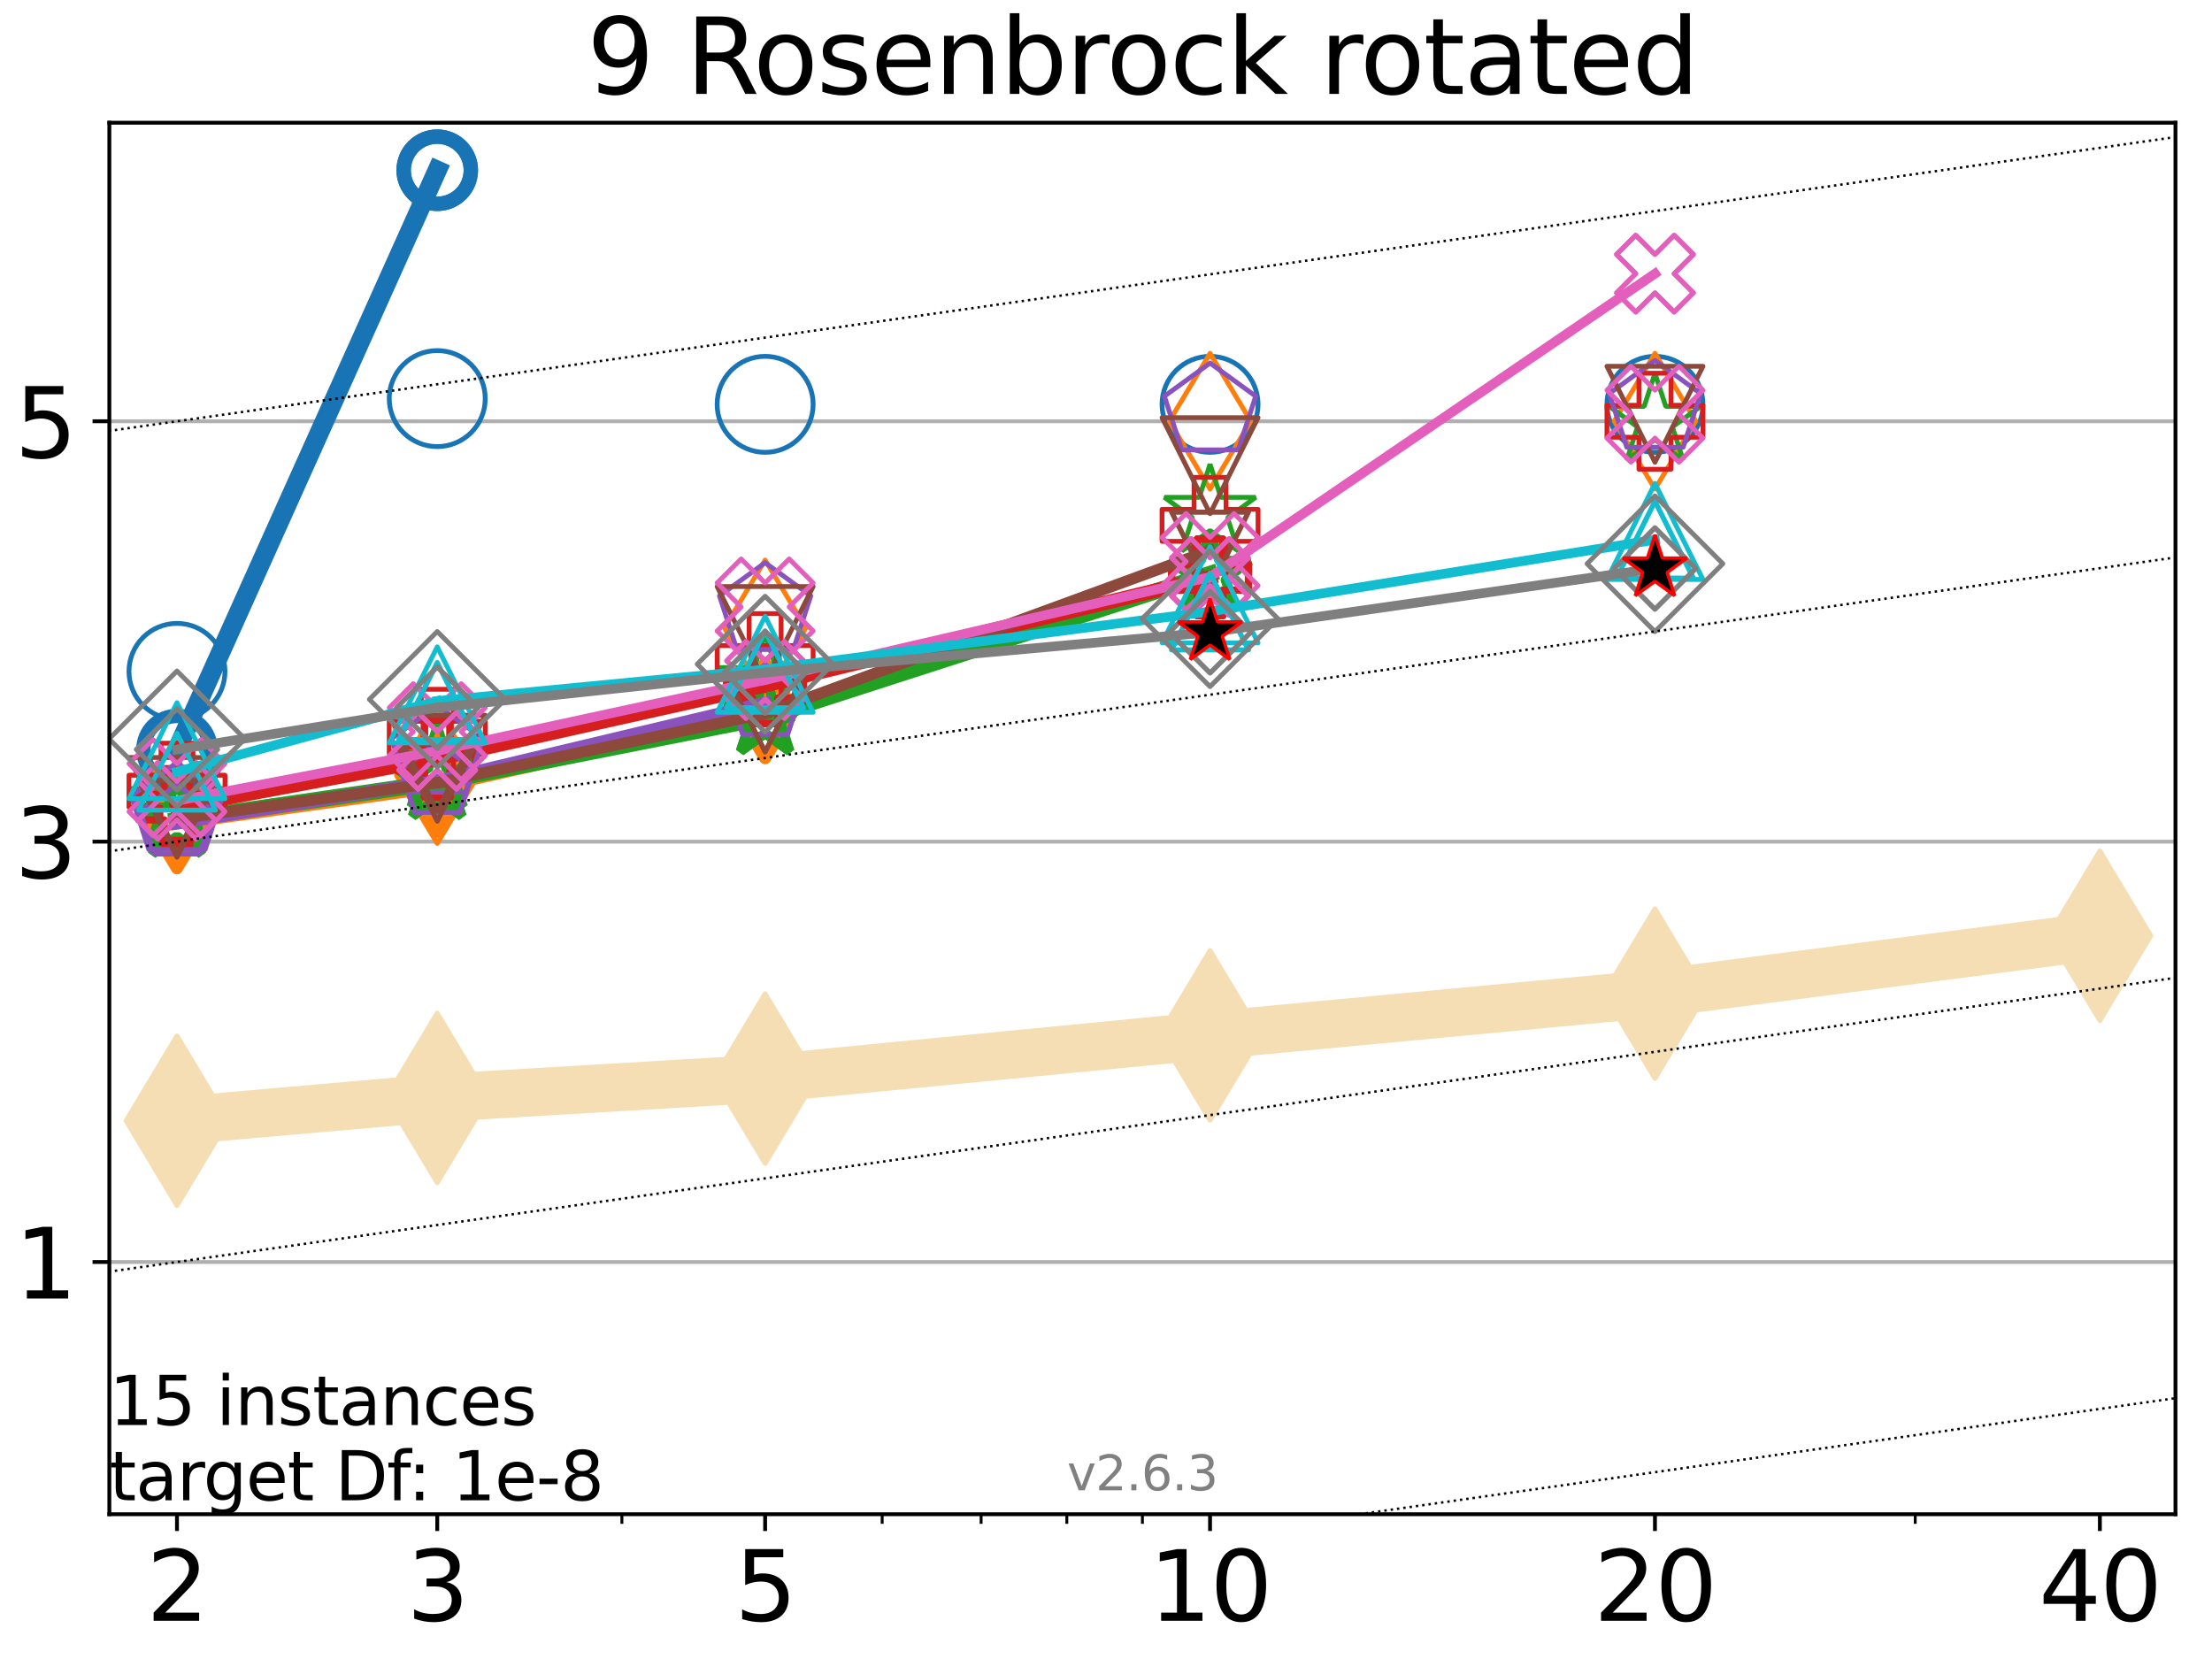 <?xml version="1.0" encoding="utf-8" standalone="no"?>
<!DOCTYPE svg PUBLIC "-//W3C//DTD SVG 1.1//EN"
  "http://www.w3.org/Graphics/SVG/1.1/DTD/svg11.dtd">
<svg xmlns:xlink="http://www.w3.org/1999/xlink" width="460.8pt" height="345.6pt" viewBox="0 0 460.8 345.6" xmlns="http://www.w3.org/2000/svg" version="1.1">
 <defs>
  <style type="text/css">*{stroke-linejoin: round; stroke-linecap: butt}</style>
 </defs>
 <g id="figure_1">
  <g id="patch_1">
   <path d="M 0 345.6 
L 460.8 345.6 
L 460.8 0 
L 0 0 
z
" style="fill: #ffffff"/>
  </g>
  <g id="axes_1">
   <g id="patch_2">
    <path d="M 22.78 315.44 
L 453.192 315.44 
L 453.192 25.56 
L 22.78 25.56 
z
" style="fill: #ffffff"/>
   </g>
   <g id="line2d_1">
    <path d="M 36.868 233.47 
L 91.085 228.722 
L 159.39 224.685 
L 252.074 215.694 
L 344.758 206.988 
L 437.443 194.938 
" clip-path="url(#pf567692174)" style="fill: none; stroke: #f5deb3; stroke-width: 10; stroke-linecap: square"/>
    <defs>
     <path id="mf522935097" d="M -0 17.678 
L 10.607 0 
L 0 -17.678 
L -10.607 -0 
z
" style="stroke: #f5deb3; stroke-linejoin: miter"/>
    </defs>
    <g clip-path="url(#pf567692174)">
     <use xlink:href="#mf522935097" x="36.868" y="233.47" style="fill: #f5deb3; stroke: #f5deb3; stroke-linejoin: miter"/>
     <use xlink:href="#mf522935097" x="91.085" y="228.722" style="fill: #f5deb3; stroke: #f5deb3; stroke-linejoin: miter"/>
     <use xlink:href="#mf522935097" x="159.39" y="224.685" style="fill: #f5deb3; stroke: #f5deb3; stroke-linejoin: miter"/>
     <use xlink:href="#mf522935097" x="252.074" y="215.694" style="fill: #f5deb3; stroke: #f5deb3; stroke-linejoin: miter"/>
     <use xlink:href="#mf522935097" x="344.758" y="206.988" style="fill: #f5deb3; stroke: #f5deb3; stroke-linejoin: miter"/>
     <use xlink:href="#mf522935097" x="437.443" y="194.938" style="fill: #f5deb3; stroke: #f5deb3; stroke-linejoin: miter"/>
    </g>
   </g>
   <g id="matplotlib.axis_1">
    <g id="xtick_1">
     <g id="line2d_2">
      <defs>
       <path id="m39be96a4dd" d="M 0 0 
L 0 3.5 
" style="stroke: #000000; stroke-width: 0.8"/>
      </defs>
      <g>
       <use xlink:href="#m39be96a4dd" x="36.868" y="315.44" style="stroke: #000000; stroke-width: 0.8"/>
      </g>
     </g>
     <g id="text_1">
      <!-- 2 -->
      <g transform="translate(30.506 337.637)scale(0.2 -0.2)">
       <defs>
        <path id="DejaVuSans-32" d="M 1228 531 
L 3431 531 
L 3431 0 
L 469 0 
L 469 531 
Q 828 903 1448 1529 
Q 2069 2156 2228 2338 
Q 2531 2678 2651 2914 
Q 2772 3150 2772 3378 
Q 2772 3750 2511 3984 
Q 2250 4219 1831 4219 
Q 1534 4219 1204 4116 
Q 875 4013 500 3803 
L 500 4441 
Q 881 4594 1212 4672 
Q 1544 4750 1819 4750 
Q 2544 4750 2975 4387 
Q 3406 4025 3406 3419 
Q 3406 3131 3298 2873 
Q 3191 2616 2906 2266 
Q 2828 2175 2409 1742 
Q 1991 1309 1228 531 
z
" transform="scale(0.016)"/>
       </defs>
       <use xlink:href="#DejaVuSans-32"/>
      </g>
     </g>
    </g>
    <g id="xtick_2">
     <g id="line2d_3">
      <g>
       <use xlink:href="#m39be96a4dd" x="91.085" y="315.44" style="stroke: #000000; stroke-width: 0.8"/>
      </g>
     </g>
     <g id="text_2">
      <!-- 3 -->
      <g transform="translate(84.723 337.637)scale(0.2 -0.2)">
       <defs>
        <path id="DejaVuSans-33" d="M 2597 2516 
Q 3050 2419 3304 2112 
Q 3559 1806 3559 1356 
Q 3559 666 3084 287 
Q 2609 -91 1734 -91 
Q 1441 -91 1130 -33 
Q 819 25 488 141 
L 488 750 
Q 750 597 1062 519 
Q 1375 441 1716 441 
Q 2309 441 2620 675 
Q 2931 909 2931 1356 
Q 2931 1769 2642 2001 
Q 2353 2234 1838 2234 
L 1294 2234 
L 1294 2753 
L 1863 2753 
Q 2328 2753 2575 2939 
Q 2822 3125 2822 3475 
Q 2822 3834 2567 4026 
Q 2313 4219 1838 4219 
Q 1578 4219 1281 4162 
Q 984 4106 628 3988 
L 628 4550 
Q 988 4650 1302 4700 
Q 1616 4750 1894 4750 
Q 2613 4750 3031 4423 
Q 3450 4097 3450 3541 
Q 3450 3153 3228 2886 
Q 3006 2619 2597 2516 
z
" transform="scale(0.016)"/>
       </defs>
       <use xlink:href="#DejaVuSans-33"/>
      </g>
     </g>
    </g>
    <g id="xtick_3">
     <g id="line2d_4">
      <g>
       <use xlink:href="#m39be96a4dd" x="159.39" y="315.44" style="stroke: #000000; stroke-width: 0.8"/>
      </g>
     </g>
     <g id="text_3">
      <!-- 5 -->
      <g transform="translate(153.028 337.637)scale(0.2 -0.2)">
       <defs>
        <path id="DejaVuSans-35" d="M 691 4666 
L 3169 4666 
L 3169 4134 
L 1269 4134 
L 1269 2991 
Q 1406 3038 1543 3061 
Q 1681 3084 1819 3084 
Q 2600 3084 3056 2656 
Q 3513 2228 3513 1497 
Q 3513 744 3044 326 
Q 2575 -91 1722 -91 
Q 1428 -91 1123 -41 
Q 819 9 494 109 
L 494 744 
Q 775 591 1075 516 
Q 1375 441 1709 441 
Q 2250 441 2565 725 
Q 2881 1009 2881 1497 
Q 2881 1984 2565 2268 
Q 2250 2553 1709 2553 
Q 1456 2553 1204 2497 
Q 953 2441 691 2322 
L 691 4666 
z
" transform="scale(0.016)"/>
       </defs>
       <use xlink:href="#DejaVuSans-35"/>
      </g>
     </g>
    </g>
    <g id="xtick_4">
     <g id="line2d_5">
      <g>
       <use xlink:href="#m39be96a4dd" x="252.074" y="315.44" style="stroke: #000000; stroke-width: 0.8"/>
      </g>
     </g>
     <g id="text_4">
      <!-- 10 -->
      <g transform="translate(239.349 337.637)scale(0.2 -0.2)">
       <defs>
        <path id="DejaVuSans-31" d="M 794 531 
L 1825 531 
L 1825 4091 
L 703 3866 
L 703 4441 
L 1819 4666 
L 2450 4666 
L 2450 531 
L 3481 531 
L 3481 0 
L 794 0 
L 794 531 
z
" transform="scale(0.016)"/>
        <path id="DejaVuSans-30" d="M 2034 4250 
Q 1547 4250 1301 3770 
Q 1056 3291 1056 2328 
Q 1056 1369 1301 889 
Q 1547 409 2034 409 
Q 2525 409 2770 889 
Q 3016 1369 3016 2328 
Q 3016 3291 2770 3770 
Q 2525 4250 2034 4250 
z
M 2034 4750 
Q 2819 4750 3233 4129 
Q 3647 3509 3647 2328 
Q 3647 1150 3233 529 
Q 2819 -91 2034 -91 
Q 1250 -91 836 529 
Q 422 1150 422 2328 
Q 422 3509 836 4129 
Q 1250 4750 2034 4750 
z
" transform="scale(0.016)"/>
       </defs>
       <use xlink:href="#DejaVuSans-31"/>
       <use xlink:href="#DejaVuSans-30" x="63.623"/>
      </g>
     </g>
    </g>
    <g id="xtick_5">
     <g id="line2d_6">
      <g>
       <use xlink:href="#m39be96a4dd" x="344.758" y="315.44" style="stroke: #000000; stroke-width: 0.8"/>
      </g>
     </g>
     <g id="text_5">
      <!-- 20 -->
      <g transform="translate(332.033 337.637)scale(0.2 -0.2)">
       <use xlink:href="#DejaVuSans-32"/>
       <use xlink:href="#DejaVuSans-30" x="63.623"/>
      </g>
     </g>
    </g>
    <g id="xtick_6">
     <g id="line2d_7">
      <g>
       <use xlink:href="#m39be96a4dd" x="437.443" y="315.44" style="stroke: #000000; stroke-width: 0.8"/>
      </g>
     </g>
     <g id="text_6">
      <!-- 40 -->
      <g transform="translate(424.718 337.637)scale(0.2 -0.2)">
       <defs>
        <path id="DejaVuSans-34" d="M 2419 4116 
L 825 1625 
L 2419 1625 
L 2419 4116 
z
M 2253 4666 
L 3047 4666 
L 3047 1625 
L 3713 1625 
L 3713 1100 
L 3047 1100 
L 3047 0 
L 2419 0 
L 2419 1100 
L 313 1100 
L 313 1709 
L 2253 4666 
z
" transform="scale(0.016)"/>
       </defs>
       <use xlink:href="#DejaVuSans-34"/>
       <use xlink:href="#DejaVuSans-30" x="63.623"/>
      </g>
     </g>
    </g>
    <g id="xtick_7">
     <g id="line2d_8">
      <defs>
       <path id="mbeb750e49a" d="M 0 0 
L 0 2 
" style="stroke: #000000; stroke-width: 0.6"/>
      </defs>
      <g>
       <use xlink:href="#mbeb750e49a" x="129.552" y="315.44" style="stroke: #000000; stroke-width: 0.6"/>
      </g>
     </g>
    </g>
    <g id="xtick_8">
     <g id="line2d_9">
      <g>
       <use xlink:href="#mbeb750e49a" x="183.769" y="315.44" style="stroke: #000000; stroke-width: 0.6"/>
      </g>
     </g>
    </g>
    <g id="xtick_9">
     <g id="line2d_10">
      <g>
       <use xlink:href="#mbeb750e49a" x="204.381" y="315.44" style="stroke: #000000; stroke-width: 0.6"/>
      </g>
     </g>
    </g>
    <g id="xtick_10">
     <g id="line2d_11">
      <g>
       <use xlink:href="#mbeb750e49a" x="222.237" y="315.44" style="stroke: #000000; stroke-width: 0.6"/>
      </g>
     </g>
    </g>
    <g id="xtick_11">
     <g id="line2d_12">
      <g>
       <use xlink:href="#mbeb750e49a" x="237.986" y="315.44" style="stroke: #000000; stroke-width: 0.6"/>
      </g>
     </g>
    </g>
    <g id="xtick_12">
     <g id="line2d_13">
      <g>
       <use xlink:href="#mbeb750e49a" x="398.975" y="315.44" style="stroke: #000000; stroke-width: 0.6"/>
      </g>
     </g>
    </g>
   </g>
   <g id="matplotlib.axis_2">
    <g id="ytick_1">
     <g id="line2d_14">
      <path d="M 22.78 262.898 
L 453.192 262.898 
" clip-path="url(#pf567692174)" style="fill: none; stroke: #b0b0b0; stroke-width: 0.8; stroke-linecap: square"/>
     </g>
     <g id="line2d_15">
      <defs>
       <path id="mb27a45f9b7" d="M 0 0 
L -3.5 0 
" style="stroke: #000000; stroke-width: 0.8"/>
      </defs>
      <g>
       <use xlink:href="#mb27a45f9b7" x="22.78" y="262.898" style="stroke: #000000; stroke-width: 0.8"/>
      </g>
     </g>
     <g id="text_7">
      <!-- 1 -->
      <g transform="translate(3.055 270.497)scale(0.2 -0.2)">
       <use xlink:href="#DejaVuSans-31"/>
      </g>
     </g>
    </g>
    <g id="ytick_2">
     <g id="line2d_16">
      <path d="M 22.78 175.329 
L 453.192 175.329 
" clip-path="url(#pf567692174)" style="fill: none; stroke: #b0b0b0; stroke-width: 0.8; stroke-linecap: square"/>
     </g>
     <g id="line2d_17">
      <g>
       <use xlink:href="#mb27a45f9b7" x="22.78" y="175.329" style="stroke: #000000; stroke-width: 0.8"/>
      </g>
     </g>
     <g id="text_8">
      <!-- 3 -->
      <g transform="translate(3.055 182.927)scale(0.2 -0.2)">
       <use xlink:href="#DejaVuSans-33"/>
      </g>
     </g>
    </g>
    <g id="ytick_3">
     <g id="line2d_18">
      <path d="M 22.78 87.759 
L 453.192 87.759 
" clip-path="url(#pf567692174)" style="fill: none; stroke: #b0b0b0; stroke-width: 0.8; stroke-linecap: square"/>
     </g>
     <g id="line2d_19">
      <g>
       <use xlink:href="#mb27a45f9b7" x="22.78" y="87.759" style="stroke: #000000; stroke-width: 0.8"/>
      </g>
     </g>
     <g id="text_9">
      <!-- 5 -->
      <g transform="translate(3.055 95.357)scale(0.2 -0.2)">
       <use xlink:href="#DejaVuSans-35"/>
      </g>
     </g>
    </g>
   </g>
   <g id="line2d_20">
    <path d="M 36.868 156.142 
L 91.085 35.461 
" clip-path="url(#pf567692174)" style="fill: none; stroke: #1874b4; stroke-width: 4; stroke-linecap: square"/>
    <defs>
     <path id="m6653fd4023" d="M 0 7 
C 1.856 7 3.637 6.262 4.95 4.95 
C 6.262 3.637 7 1.856 7 0 
C 7 -1.856 6.262 -3.637 4.95 -4.95 
C 3.637 -6.262 1.856 -7 0 -7 
C -1.856 -7 -3.637 -6.262 -4.95 -4.95 
C -6.262 -3.637 -7 -1.856 -7 0 
C -7 1.856 -6.262 3.637 -4.95 4.95 
C -3.637 6.262 -1.856 7 0 7 
z
" style="stroke: #1874b4; stroke-width: 3"/>
    </defs>
    <g clip-path="url(#pf567692174)">
     <use xlink:href="#m6653fd4023" x="36.868" y="156.142" style="fill-opacity: 0; stroke: #1874b4; stroke-width: 3"/>
     <use xlink:href="#m6653fd4023" x="91.085" y="35.461" style="fill-opacity: 0; stroke: #1874b4; stroke-width: 3"/>
    </g>
   </g>
   <g id="line2d_21">
    <path d="M 91.085 35.461 
" clip-path="url(#pf567692174)" style="fill: none; stroke: #1874b4; stroke-width: 4; stroke-linecap: square"/>
    <g clip-path="url(#pf567692174)">
     <use xlink:href="#m6653fd4023" x="91.085" y="35.461" style="fill-opacity: 0; stroke: #1874b4; stroke-width: 3"/>
    </g>
   </g>
   <g id="line2d_22"/>
   <g id="line2d_23">
    <defs>
     <path id="m531cf3d1fc" d="M 0 10 
C 2.652 10 5.196 8.946 7.071 7.071 
C 8.946 5.196 10 2.652 10 0 
C 10 -2.652 8.946 -5.196 7.071 -7.071 
C 5.196 -8.946 2.652 -10 0 -10 
C -2.652 -10 -5.196 -8.946 -7.071 -7.071 
C -8.946 -5.196 -10 -2.652 -10 0 
C -10 2.652 -8.946 5.196 -7.071 7.071 
C -5.196 8.946 -2.652 10 0 10 
z
" style="stroke: #1874b4"/>
    </defs>
    <g clip-path="url(#pf567692174)">
     <use xlink:href="#m531cf3d1fc" x="36.868" y="139.863" style="fill-opacity: 0; stroke: #1874b4"/>
     <use xlink:href="#m531cf3d1fc" x="91.085" y="83.035" style="fill-opacity: 0; stroke: #1874b4"/>
     <use xlink:href="#m531cf3d1fc" x="159.39" y="84.229" style="fill-opacity: 0; stroke: #1874b4"/>
     <use xlink:href="#m531cf3d1fc" x="252.074" y="84.229" style="fill-opacity: 0; stroke: #1874b4"/>
     <use xlink:href="#m531cf3d1fc" x="344.758" y="84.229" style="fill-opacity: 0; stroke: #1874b4"/>
    </g>
   </g>
   <g id="line2d_24">
    <path d="M 36.868 170.984 
L 91.085 163.385 
" clip-path="url(#pf567692174)" style="fill: none; stroke: #ff7d0b; stroke-width: 3.667; stroke-linecap: square"/>
    <defs>
     <path id="m23e92d5636" d="M -0 9.899 
L 5.94 0 
L 0 -9.899 
L -5.94 -0 
z
" style="stroke: #ff7d0b; stroke-width: 2.5; stroke-linejoin: miter"/>
    </defs>
    <g clip-path="url(#pf567692174)">
     <use xlink:href="#m23e92d5636" x="36.868" y="170.984" style="fill-opacity: 0; stroke: #ff7d0b; stroke-width: 2.5; stroke-linejoin: miter"/>
     <use xlink:href="#m23e92d5636" x="91.085" y="163.385" style="fill-opacity: 0; stroke: #ff7d0b; stroke-width: 2.5; stroke-linejoin: miter"/>
    </g>
   </g>
   <g id="line2d_25">
    <path d="M 91.085 163.385 
L 159.39 148.011 
" clip-path="url(#pf567692174)" style="fill: none; stroke: #ff7d0b; stroke-width: 3.667; stroke-linecap: square"/>
    <g clip-path="url(#pf567692174)">
     <use xlink:href="#m23e92d5636" x="91.085" y="163.385" style="fill-opacity: 0; stroke: #ff7d0b; stroke-width: 2.5; stroke-linejoin: miter"/>
     <use xlink:href="#m23e92d5636" x="159.39" y="148.011" style="fill-opacity: 0; stroke: #ff7d0b; stroke-width: 2.5; stroke-linejoin: miter"/>
    </g>
   </g>
   <g id="line2d_26">
    <path d="M 159.39 148.011 
" clip-path="url(#pf567692174)" style="fill: none; stroke: #ff7d0b; stroke-width: 3.667; stroke-linecap: square"/>
    <g clip-path="url(#pf567692174)">
     <use xlink:href="#m23e92d5636" x="159.39" y="148.011" style="fill-opacity: 0; stroke: #ff7d0b; stroke-width: 2.5; stroke-linejoin: miter"/>
    </g>
   </g>
   <g id="line2d_27"/>
   <g id="line2d_28">
    <defs>
     <path id="mb73d9865f7" d="M -0 14.142 
L 8.485 0 
L -0 -14.142 
L -8.485 -0 
z
" style="stroke: #ff7d0b; stroke-linejoin: miter"/>
    </defs>
    <g clip-path="url(#pf567692174)">
     <use xlink:href="#mb73d9865f7" x="36.868" y="167.36" style="fill-opacity: 0; stroke: #ff7d0b; stroke-linejoin: miter"/>
     <use xlink:href="#mb73d9865f7" x="91.085" y="161.555" style="fill-opacity: 0; stroke: #ff7d0b; stroke-linejoin: miter"/>
     <use xlink:href="#mb73d9865f7" x="159.39" y="130.817" style="fill-opacity: 0; stroke: #ff7d0b; stroke-linejoin: miter"/>
     <use xlink:href="#mb73d9865f7" x="252.074" y="87.74" style="fill-opacity: 0; stroke: #ff7d0b; stroke-linejoin: miter"/>
     <use xlink:href="#mb73d9865f7" x="344.758" y="87.74" style="fill-opacity: 0; stroke: #ff7d0b; stroke-linejoin: miter"/>
    </g>
   </g>
   <g id="line2d_29">
    <path d="M 36.868 170.867 
L 91.085 162.966 
" clip-path="url(#pf567692174)" style="fill: none; stroke: #22a022; stroke-width: 3.333; stroke-linecap: square"/>
    <defs>
     <path id="m264ee8ff35" d="M 0 -8.7 
L -1.953 -2.688 
L -8.274 -2.688 
L -3.16 1.027 
L -5.114 7.038 
L -0 3.323 
L 5.114 7.038 
L 3.16 1.027 
L 8.274 -2.688 
L 1.953 -2.688 
z
" style="stroke: #22a022; stroke-width: 2; stroke-linejoin: bevel"/>
    </defs>
    <g clip-path="url(#pf567692174)">
     <use xlink:href="#m264ee8ff35" x="36.868" y="170.867" style="fill-opacity: 0; stroke: #22a022; stroke-width: 2; stroke-linejoin: bevel"/>
     <use xlink:href="#m264ee8ff35" x="91.085" y="162.966" style="fill-opacity: 0; stroke: #22a022; stroke-width: 2; stroke-linejoin: bevel"/>
    </g>
   </g>
   <g id="line2d_30">
    <path d="M 91.085 162.966 
L 159.39 149.459 
" clip-path="url(#pf567692174)" style="fill: none; stroke: #22a022; stroke-width: 3.333; stroke-linecap: square"/>
    <g clip-path="url(#pf567692174)">
     <use xlink:href="#m264ee8ff35" x="91.085" y="162.966" style="fill-opacity: 0; stroke: #22a022; stroke-width: 2; stroke-linejoin: bevel"/>
     <use xlink:href="#m264ee8ff35" x="159.39" y="149.459" style="fill-opacity: 0; stroke: #22a022; stroke-width: 2; stroke-linejoin: bevel"/>
    </g>
   </g>
   <g id="line2d_31">
    <path d="M 159.39 149.459 
L 252.074 119.532 
" clip-path="url(#pf567692174)" style="fill: none; stroke: #22a022; stroke-width: 3.333; stroke-linecap: square"/>
    <g clip-path="url(#pf567692174)">
     <use xlink:href="#m264ee8ff35" x="159.39" y="149.459" style="fill-opacity: 0; stroke: #22a022; stroke-width: 2; stroke-linejoin: bevel"/>
     <use xlink:href="#m264ee8ff35" x="252.074" y="119.532" style="fill-opacity: 0; stroke: #22a022; stroke-width: 2; stroke-linejoin: bevel"/>
    </g>
   </g>
   <g id="line2d_32">
    <path d="M 252.074 119.532 
" clip-path="url(#pf567692174)" style="fill: none; stroke: #22a022; stroke-width: 3.333; stroke-linecap: square"/>
    <g clip-path="url(#pf567692174)">
     <use xlink:href="#m264ee8ff35" x="252.074" y="119.532" style="fill-opacity: 0; stroke: #22a022; stroke-width: 2; stroke-linejoin: bevel"/>
    </g>
   </g>
   <g id="line2d_33"/>
   <g id="line2d_34">
    <defs>
     <path id="m2388914481" d="M 0 -10 
L -2.245 -3.09 
L -9.511 -3.09 
L -3.633 1.18 
L -5.878 8.09 
L -0 3.82 
L 5.878 8.09 
L 3.633 1.18 
L 9.511 -3.09 
L 2.245 -3.09 
z
" style="stroke: #22a022; stroke-linejoin: bevel"/>
    </defs>
    <g clip-path="url(#pf567692174)">
     <use xlink:href="#m2388914481" x="36.868" y="167.354" style="fill-opacity: 0; stroke: #22a022; stroke-linejoin: bevel"/>
     <use xlink:href="#m2388914481" x="91.085" y="159.779" style="fill-opacity: 0; stroke: #22a022; stroke-linejoin: bevel"/>
     <use xlink:href="#m2388914481" x="159.39" y="142.165" style="fill-opacity: 0; stroke: #22a022; stroke-linejoin: bevel"/>
     <use xlink:href="#m2388914481" x="252.074" y="106.696" style="fill-opacity: 0; stroke: #22a022; stroke-linejoin: bevel"/>
     <use xlink:href="#m2388914481" x="344.758" y="87.755" style="fill-opacity: 0; stroke: #22a022; stroke-linejoin: bevel"/>
    </g>
   </g>
   <g id="line2d_35">
    <path d="M 36.868 168.124 
L 91.085 158.003 
" clip-path="url(#pf567692174)" style="fill: none; stroke: #d61e1f; stroke-width: 3; stroke-linecap: square"/>
    <defs>
     <path id="mf52963e996" d="M -2.667 8 
L 2.667 8 
L 2.667 2.667 
L 8 2.667 
L 8 -2.667 
L 2.667 -2.667 
L 2.667 -8 
L -2.667 -8 
L -2.667 -2.667 
L -8 -2.667 
L -8 2.667 
L -2.667 2.667 
z
" style="stroke: #d61e1f; stroke-width: 1.5; stroke-linejoin: miter"/>
    </defs>
    <g clip-path="url(#pf567692174)">
     <use xlink:href="#mf52963e996" x="36.868" y="168.124" style="fill-opacity: 0; stroke: #d61e1f; stroke-width: 1.5; stroke-linejoin: miter"/>
     <use xlink:href="#mf52963e996" x="91.085" y="158.003" style="fill-opacity: 0; stroke: #d61e1f; stroke-width: 1.5; stroke-linejoin: miter"/>
    </g>
   </g>
   <g id="line2d_36">
    <path d="M 91.085 158.003 
L 159.39 142.746 
" clip-path="url(#pf567692174)" style="fill: none; stroke: #d61e1f; stroke-width: 3; stroke-linecap: square"/>
    <g clip-path="url(#pf567692174)">
     <use xlink:href="#mf52963e996" x="91.085" y="158.003" style="fill-opacity: 0; stroke: #d61e1f; stroke-width: 1.5; stroke-linejoin: miter"/>
     <use xlink:href="#mf52963e996" x="159.39" y="142.746" style="fill-opacity: 0; stroke: #d61e1f; stroke-width: 1.5; stroke-linejoin: miter"/>
    </g>
   </g>
   <g id="line2d_37">
    <path d="M 159.39 142.746 
L 252.074 120.274 
" clip-path="url(#pf567692174)" style="fill: none; stroke: #d61e1f; stroke-width: 3; stroke-linecap: square"/>
    <g clip-path="url(#pf567692174)">
     <use xlink:href="#mf52963e996" x="159.39" y="142.746" style="fill-opacity: 0; stroke: #d61e1f; stroke-width: 1.5; stroke-linejoin: miter"/>
     <use xlink:href="#mf52963e996" x="252.074" y="120.274" style="fill-opacity: 0; stroke: #d61e1f; stroke-width: 1.5; stroke-linejoin: miter"/>
    </g>
   </g>
   <g id="line2d_38">
    <path d="M 252.074 120.274 
" clip-path="url(#pf567692174)" style="fill: none; stroke: #d61e1f; stroke-width: 3; stroke-linecap: square"/>
    <g clip-path="url(#pf567692174)">
     <use xlink:href="#mf52963e996" x="252.074" y="120.274" style="fill-opacity: 0; stroke: #d61e1f; stroke-width: 1.5; stroke-linejoin: miter"/>
    </g>
   </g>
   <g id="line2d_39"/>
   <g id="line2d_40">
    <defs>
     <path id="m8a3211f723" d="M -3.333 10 
L 3.333 10 
L 3.333 3.333 
L 10 3.333 
L 10 -3.333 
L 3.333 -3.333 
L 3.333 -10 
L -3.333 -10 
L -3.333 -3.333 
L -10 -3.333 
L -10 3.333 
L -3.333 3.333 
z
" style="stroke: #d61e1f; stroke-linejoin: miter"/>
    </defs>
    <g clip-path="url(#pf567692174)">
     <use xlink:href="#m8a3211f723" x="36.868" y="164.823" style="fill-opacity: 0; stroke: #d61e1f; stroke-linejoin: miter"/>
     <use xlink:href="#m8a3211f723" x="91.085" y="153.591" style="fill-opacity: 0; stroke: #d61e1f; stroke-linejoin: miter"/>
     <use xlink:href="#m8a3211f723" x="159.39" y="137.827" style="fill-opacity: 0; stroke: #d61e1f; stroke-linejoin: miter"/>
     <use xlink:href="#m8a3211f723" x="252.074" y="109.437" style="fill-opacity: 0; stroke: #d61e1f; stroke-linejoin: miter"/>
     <use xlink:href="#m8a3211f723" x="344.758" y="87.755" style="fill-opacity: 0; stroke: #d61e1f; stroke-linejoin: miter"/>
    </g>
   </g>
   <g id="line2d_41">
    <path d="M 36.868 171.446 
L 91.085 162.724 
" clip-path="url(#pf567692174)" style="fill: none; stroke: #8a52bd; stroke-width: 2.667; stroke-linecap: square"/>
    <defs>
     <path id="mcfb246fae2" d="M 0 -8 
L -7.608 -2.472 
L -4.702 6.472 
L 4.702 6.472 
L 7.608 -2.472 
z
" style="stroke: #8a52bd; stroke-linejoin: miter"/>
    </defs>
    <g clip-path="url(#pf567692174)">
     <use xlink:href="#mcfb246fae2" x="36.868" y="171.446" style="fill-opacity: 0; stroke: #8a52bd; stroke-linejoin: miter"/>
     <use xlink:href="#mcfb246fae2" x="91.085" y="162.724" style="fill-opacity: 0; stroke: #8a52bd; stroke-linejoin: miter"/>
    </g>
   </g>
   <g id="line2d_42">
    <path d="M 91.085 162.724 
L 159.39 146.455 
" clip-path="url(#pf567692174)" style="fill: none; stroke: #8a52bd; stroke-width: 2.667; stroke-linecap: square"/>
    <g clip-path="url(#pf567692174)">
     <use xlink:href="#mcfb246fae2" x="91.085" y="162.724" style="fill-opacity: 0; stroke: #8a52bd; stroke-linejoin: miter"/>
     <use xlink:href="#mcfb246fae2" x="159.39" y="146.455" style="fill-opacity: 0; stroke: #8a52bd; stroke-linejoin: miter"/>
    </g>
   </g>
   <g id="line2d_43">
    <path d="M 159.39 146.455 
" clip-path="url(#pf567692174)" style="fill: none; stroke: #8a52bd; stroke-width: 2.667; stroke-linecap: square"/>
    <g clip-path="url(#pf567692174)">
     <use xlink:href="#mcfb246fae2" x="159.39" y="146.455" style="fill-opacity: 0; stroke: #8a52bd; stroke-linejoin: miter"/>
    </g>
   </g>
   <g id="line2d_44"/>
   <g id="line2d_45">
    <defs>
     <path id="m5cbf516dcf" d="M 0 -10 
L -9.511 -3.09 
L -5.878 8.09 
L 5.878 8.09 
L 9.511 -3.09 
z
" style="stroke: #8a52bd; stroke-linejoin: miter"/>
    </defs>
    <g clip-path="url(#pf567692174)">
     <use xlink:href="#m5cbf516dcf" x="36.868" y="168.863" style="fill-opacity: 0; stroke: #8a52bd; stroke-linejoin: miter"/>
     <use xlink:href="#m5cbf516dcf" x="91.085" y="156.953" style="fill-opacity: 0; stroke: #8a52bd; stroke-linejoin: miter"/>
     <use xlink:href="#m5cbf516dcf" x="159.39" y="127.218" style="fill-opacity: 0; stroke: #8a52bd; stroke-linejoin: miter"/>
     <use xlink:href="#m5cbf516dcf" x="252.074" y="85.631" style="fill-opacity: 0; stroke: #8a52bd; stroke-linejoin: miter"/>
     <use xlink:href="#m5cbf516dcf" x="344.758" y="85.078" style="fill-opacity: 0; stroke: #8a52bd; stroke-linejoin: miter"/>
    </g>
   </g>
   <g id="line2d_46">
    <path d="M 36.868 170.586 
L 91.085 163.033 
" clip-path="url(#pf567692174)" style="fill: none; stroke: #8c493c; stroke-width: 2.333; stroke-linecap: square"/>
    <defs>
     <path id="m8ac1d65b9f" d="M -0 8 
L 8 -8 
L -8 -8 
z
" style="stroke: #8c493c; stroke-linejoin: miter"/>
    </defs>
    <g clip-path="url(#pf567692174)">
     <use xlink:href="#m8ac1d65b9f" x="36.868" y="170.586" style="fill-opacity: 0; stroke: #8c493c; stroke-linejoin: miter"/>
     <use xlink:href="#m8ac1d65b9f" x="91.085" y="163.033" style="fill-opacity: 0; stroke: #8c493c; stroke-linejoin: miter"/>
    </g>
   </g>
   <g id="line2d_47">
    <path d="M 91.085 163.033 
L 159.39 148.644 
" clip-path="url(#pf567692174)" style="fill: none; stroke: #8c493c; stroke-width: 2.333; stroke-linecap: square"/>
    <g clip-path="url(#pf567692174)">
     <use xlink:href="#m8ac1d65b9f" x="91.085" y="163.033" style="fill-opacity: 0; stroke: #8c493c; stroke-linejoin: miter"/>
     <use xlink:href="#m8ac1d65b9f" x="159.39" y="148.644" style="fill-opacity: 0; stroke: #8c493c; stroke-linejoin: miter"/>
    </g>
   </g>
   <g id="line2d_48">
    <path d="M 159.39 148.644 
L 252.074 114.671 
" clip-path="url(#pf567692174)" style="fill: none; stroke: #8c493c; stroke-width: 2.333; stroke-linecap: square"/>
    <g clip-path="url(#pf567692174)">
     <use xlink:href="#m8ac1d65b9f" x="159.39" y="148.644" style="fill-opacity: 0; stroke: #8c493c; stroke-linejoin: miter"/>
     <use xlink:href="#m8ac1d65b9f" x="252.074" y="114.671" style="fill-opacity: 0; stroke: #8c493c; stroke-linejoin: miter"/>
    </g>
   </g>
   <g id="line2d_49">
    <path d="M 252.074 114.671 
" clip-path="url(#pf567692174)" style="fill: none; stroke: #8c493c; stroke-width: 2.333; stroke-linecap: square"/>
    <g clip-path="url(#pf567692174)">
     <use xlink:href="#m8ac1d65b9f" x="252.074" y="114.671" style="fill-opacity: 0; stroke: #8c493c; stroke-linejoin: miter"/>
    </g>
   </g>
   <g id="line2d_50"/>
   <g id="line2d_51">
    <defs>
     <path id="md754346bed" d="M -0 10 
L 10 -10 
L -10 -10 
z
" style="stroke: #8c493c; stroke-linejoin: miter"/>
    </defs>
    <g clip-path="url(#pf567692174)">
     <use xlink:href="#md754346bed" x="36.868" y="167.797" style="fill-opacity: 0; stroke: #8c493c; stroke-linejoin: miter"/>
     <use xlink:href="#md754346bed" x="91.085" y="158.99" style="fill-opacity: 0; stroke: #8c493c; stroke-linejoin: miter"/>
     <use xlink:href="#md754346bed" x="159.39" y="132.19" style="fill-opacity: 0; stroke: #8c493c; stroke-linejoin: miter"/>
     <use xlink:href="#md754346bed" x="252.074" y="97.003" style="fill-opacity: 0; stroke: #8c493c; stroke-linejoin: miter"/>
     <use xlink:href="#md754346bed" x="344.758" y="86.306" style="fill-opacity: 0; stroke: #8c493c; stroke-linejoin: miter"/>
    </g>
   </g>
   <g id="line2d_52">
    <path d="M 36.868 166.811 
L 91.085 156.417 
" clip-path="url(#pf567692174)" style="fill: none; stroke: #e35fbb; stroke-width: 2; stroke-linecap: square"/>
    <defs>
     <path id="mfc7e5c4b18" d="M -4 8 
L 0 4 
L 4 8 
L 8 4 
L 4 0 
L 8 -4 
L 4 -8 
L 0 -4 
L -4 -8 
L -8 -4 
L -4 0 
L -8 4 
z
" style="stroke: #e35fbb; stroke-linejoin: miter"/>
    </defs>
    <g clip-path="url(#pf567692174)">
     <use xlink:href="#mfc7e5c4b18" x="36.868" y="166.811" style="fill-opacity: 0; stroke: #e35fbb; stroke-linejoin: miter"/>
     <use xlink:href="#mfc7e5c4b18" x="91.085" y="156.417" style="fill-opacity: 0; stroke: #e35fbb; stroke-linejoin: miter"/>
    </g>
   </g>
   <g id="line2d_53">
    <path d="M 91.085 156.417 
L 159.39 141.643 
" clip-path="url(#pf567692174)" style="fill: none; stroke: #e35fbb; stroke-width: 2; stroke-linecap: square"/>
    <g clip-path="url(#pf567692174)">
     <use xlink:href="#mfc7e5c4b18" x="91.085" y="156.417" style="fill-opacity: 0; stroke: #e35fbb; stroke-linejoin: miter"/>
     <use xlink:href="#mfc7e5c4b18" x="159.39" y="141.643" style="fill-opacity: 0; stroke: #e35fbb; stroke-linejoin: miter"/>
    </g>
   </g>
   <g id="line2d_54">
    <path d="M 159.39 141.643 
L 252.074 120.2 
" clip-path="url(#pf567692174)" style="fill: none; stroke: #e35fbb; stroke-width: 2; stroke-linecap: square"/>
    <g clip-path="url(#pf567692174)">
     <use xlink:href="#mfc7e5c4b18" x="159.39" y="141.643" style="fill-opacity: 0; stroke: #e35fbb; stroke-linejoin: miter"/>
     <use xlink:href="#mfc7e5c4b18" x="252.074" y="120.2" style="fill-opacity: 0; stroke: #e35fbb; stroke-linejoin: miter"/>
    </g>
   </g>
   <g id="line2d_55">
    <path d="M 252.074 120.2 
L 344.758 57.008 
" clip-path="url(#pf567692174)" style="fill: none; stroke: #e35fbb; stroke-width: 2; stroke-linecap: square"/>
    <g clip-path="url(#pf567692174)">
     <use xlink:href="#mfc7e5c4b18" x="252.074" y="120.2" style="fill-opacity: 0; stroke: #e35fbb; stroke-linejoin: miter"/>
     <use xlink:href="#mfc7e5c4b18" x="344.758" y="57.008" style="fill-opacity: 0; stroke: #e35fbb; stroke-linejoin: miter"/>
    </g>
   </g>
   <g id="line2d_56">
    <path d="M 344.758 57.008 
" clip-path="url(#pf567692174)" style="fill: none; stroke: #e35fbb; stroke-width: 2; stroke-linecap: square"/>
    <g clip-path="url(#pf567692174)">
     <use xlink:href="#mfc7e5c4b18" x="344.758" y="57.008" style="fill-opacity: 0; stroke: #e35fbb; stroke-linejoin: miter"/>
    </g>
   </g>
   <g id="line2d_57"/>
   <g id="line2d_58">
    <defs>
     <path id="md3737c5aec" d="M -5 10 
L 0 5 
L 5 10 
L 10 5 
L 5 0 
L 10 -5 
L 5 -10 
L 0 -5 
L -5 -10 
L -10 -5 
L -5 0 
L -10 5 
z
" style="stroke: #e35fbb; stroke-linejoin: miter"/>
    </defs>
    <g clip-path="url(#pf567692174)">
     <use xlink:href="#md3737c5aec" x="36.868" y="164.078" style="fill-opacity: 0; stroke: #e35fbb; stroke-linejoin: miter"/>
     <use xlink:href="#md3737c5aec" x="91.085" y="152.427" style="fill-opacity: 0; stroke: #e35fbb; stroke-linejoin: miter"/>
     <use xlink:href="#md3737c5aec" x="159.39" y="126.437" style="fill-opacity: 0; stroke: #e35fbb; stroke-linejoin: miter"/>
     <use xlink:href="#md3737c5aec" x="252.074" y="116.978" style="fill-opacity: 0; stroke: #e35fbb; stroke-linejoin: miter"/>
     <use xlink:href="#md3737c5aec" x="344.758" y="86.271" style="fill-opacity: 0; stroke: #e35fbb; stroke-linejoin: miter"/>
    </g>
   </g>
   <g id="line2d_59">
    <path d="M 36.868 160.762 
L 91.085 146.036 
" clip-path="url(#pf567692174)" style="fill: none; stroke: #11bdcf; stroke-width: 2; stroke-linecap: square"/>
    <defs>
     <path id="md961cf869d" d="M 0 -8 
L -8 8 
L 8 8 
z
" style="stroke: #11bdcf; stroke-linejoin: miter"/>
    </defs>
    <g clip-path="url(#pf567692174)">
     <use xlink:href="#md961cf869d" x="36.868" y="160.762" style="fill-opacity: 0; stroke: #11bdcf; stroke-linejoin: miter"/>
     <use xlink:href="#md961cf869d" x="91.085" y="146.036" style="fill-opacity: 0; stroke: #11bdcf; stroke-linejoin: miter"/>
    </g>
   </g>
   <g id="line2d_60">
    <path d="M 91.085 146.036 
L 159.39 139.463 
" clip-path="url(#pf567692174)" style="fill: none; stroke: #11bdcf; stroke-width: 2; stroke-linecap: square"/>
    <g clip-path="url(#pf567692174)">
     <use xlink:href="#md961cf869d" x="91.085" y="146.036" style="fill-opacity: 0; stroke: #11bdcf; stroke-linejoin: miter"/>
     <use xlink:href="#md961cf869d" x="159.39" y="139.463" style="fill-opacity: 0; stroke: #11bdcf; stroke-linejoin: miter"/>
    </g>
   </g>
   <g id="line2d_61">
    <path d="M 159.39 139.463 
L 252.074 127.381 
" clip-path="url(#pf567692174)" style="fill: none; stroke: #11bdcf; stroke-width: 2; stroke-linecap: square"/>
    <g clip-path="url(#pf567692174)">
     <use xlink:href="#md961cf869d" x="159.39" y="139.463" style="fill-opacity: 0; stroke: #11bdcf; stroke-linejoin: miter"/>
     <use xlink:href="#md961cf869d" x="252.074" y="127.381" style="fill-opacity: 0; stroke: #11bdcf; stroke-linejoin: miter"/>
    </g>
   </g>
   <g id="line2d_62">
    <path d="M 252.074 127.381 
L 344.758 112.438 
" clip-path="url(#pf567692174)" style="fill: none; stroke: #11bdcf; stroke-width: 2; stroke-linecap: square"/>
    <g clip-path="url(#pf567692174)">
     <use xlink:href="#md961cf869d" x="252.074" y="127.381" style="fill-opacity: 0; stroke: #11bdcf; stroke-linejoin: miter"/>
     <use xlink:href="#md961cf869d" x="344.758" y="112.438" style="fill-opacity: 0; stroke: #11bdcf; stroke-linejoin: miter"/>
    </g>
   </g>
   <g id="line2d_63">
    <path d="M 344.758 112.438 
" clip-path="url(#pf567692174)" style="fill: none; stroke: #11bdcf; stroke-width: 2; stroke-linecap: square"/>
    <g clip-path="url(#pf567692174)">
     <use xlink:href="#md961cf869d" x="344.758" y="112.438" style="fill-opacity: 0; stroke: #11bdcf; stroke-linejoin: miter"/>
    </g>
   </g>
   <g id="line2d_64"/>
   <g id="line2d_65">
    <defs>
     <path id="me48e35e0a7" d="M 0 -10 
L -10 10 
L 10 10 
z
" style="stroke: #11bdcf; stroke-linejoin: miter"/>
    </defs>
    <g clip-path="url(#pf567692174)">
     <use xlink:href="#me48e35e0a7" x="36.868" y="156.375" style="fill-opacity: 0; stroke: #11bdcf; stroke-linejoin: miter"/>
     <use xlink:href="#me48e35e0a7" x="91.085" y="144.747" style="fill-opacity: 0; stroke: #11bdcf; stroke-linejoin: miter"/>
     <use xlink:href="#me48e35e0a7" x="159.39" y="138.385" style="fill-opacity: 0; stroke: #11bdcf; stroke-linejoin: miter"/>
     <use xlink:href="#me48e35e0a7" x="252.074" y="123.919" style="fill-opacity: 0; stroke: #11bdcf; stroke-linejoin: miter"/>
     <use xlink:href="#me48e35e0a7" x="344.758" y="110.704" style="fill-opacity: 0; stroke: #11bdcf; stroke-linejoin: miter"/>
    </g>
   </g>
   <g id="line2d_66">
    <path d="M 36.868 156.128 
L 91.085 147.418 
" clip-path="url(#pf567692174)" style="fill: none; stroke: #7f7f7f; stroke-width: 2; stroke-linecap: square"/>
    <defs>
     <path id="mf5909581a8" d="M -0 8.485 
L 8.485 0 
L 0 -8.485 
L -8.485 -0 
z
" style="stroke: #7f7f7f; stroke-linejoin: miter"/>
    </defs>
    <g clip-path="url(#pf567692174)">
     <use xlink:href="#mf5909581a8" x="36.868" y="156.128" style="fill-opacity: 0; stroke: #7f7f7f; stroke-linejoin: miter"/>
     <use xlink:href="#mf5909581a8" x="91.085" y="147.418" style="fill-opacity: 0; stroke: #7f7f7f; stroke-linejoin: miter"/>
    </g>
   </g>
   <g id="line2d_67">
    <path d="M 91.085 147.418 
L 159.39 140.098 
" clip-path="url(#pf567692174)" style="fill: none; stroke: #7f7f7f; stroke-width: 2; stroke-linecap: square"/>
    <g clip-path="url(#pf567692174)">
     <use xlink:href="#mf5909581a8" x="91.085" y="147.418" style="fill-opacity: 0; stroke: #7f7f7f; stroke-linejoin: miter"/>
     <use xlink:href="#mf5909581a8" x="159.39" y="140.098" style="fill-opacity: 0; stroke: #7f7f7f; stroke-linejoin: miter"/>
    </g>
   </g>
   <g id="line2d_68">
    <path d="M 159.39 140.098 
L 252.074 131.712 
" clip-path="url(#pf567692174)" style="fill: none; stroke: #7f7f7f; stroke-width: 2; stroke-linecap: square"/>
    <g clip-path="url(#pf567692174)">
     <use xlink:href="#mf5909581a8" x="159.39" y="140.098" style="fill-opacity: 0; stroke: #7f7f7f; stroke-linejoin: miter"/>
     <use xlink:href="#mf5909581a8" x="252.074" y="131.712" style="fill-opacity: 0; stroke: #7f7f7f; stroke-linejoin: miter"/>
    </g>
   </g>
   <g id="line2d_69">
    <path d="M 252.074 131.712 
L 344.758 118.43 
" clip-path="url(#pf567692174)" style="fill: none; stroke: #7f7f7f; stroke-width: 2; stroke-linecap: square"/>
    <g clip-path="url(#pf567692174)">
     <use xlink:href="#mf5909581a8" x="252.074" y="131.712" style="fill-opacity: 0; stroke: #7f7f7f; stroke-linejoin: miter"/>
     <use xlink:href="#mf5909581a8" x="344.758" y="118.43" style="fill-opacity: 0; stroke: #7f7f7f; stroke-linejoin: miter"/>
    </g>
   </g>
   <g id="line2d_70">
    <path d="M 344.758 118.43 
" clip-path="url(#pf567692174)" style="fill: none; stroke: #7f7f7f; stroke-width: 2; stroke-linecap: square"/>
    <g clip-path="url(#pf567692174)">
     <use xlink:href="#mf5909581a8" x="344.758" y="118.43" style="fill-opacity: 0; stroke: #7f7f7f; stroke-linejoin: miter"/>
    </g>
   </g>
   <g id="line2d_71"/>
   <g id="line2d_72">
    <defs>
     <path id="m3f60b22c7c" d="M -0 14.142 
L 14.142 0 
L 0 -14.142 
L -14.142 -0 
z
" style="stroke: #7f7f7f; stroke-linejoin: miter"/>
    </defs>
    <g clip-path="url(#pf567692174)">
     <use xlink:href="#m3f60b22c7c" x="36.868" y="153.925" style="fill-opacity: 0; stroke: #7f7f7f; stroke-linejoin: miter"/>
     <use xlink:href="#m3f60b22c7c" x="91.085" y="145.698" style="fill-opacity: 0; stroke: #7f7f7f; stroke-linejoin: miter"/>
     <use xlink:href="#m3f60b22c7c" x="159.39" y="138.35" style="fill-opacity: 0; stroke: #7f7f7f; stroke-linejoin: miter"/>
     <use xlink:href="#m3f60b22c7c" x="252.074" y="128.893" style="fill-opacity: 0; stroke: #7f7f7f; stroke-linejoin: miter"/>
     <use xlink:href="#m3f60b22c7c" x="344.758" y="117.435" style="fill-opacity: 0; stroke: #7f7f7f; stroke-linejoin: miter"/>
    </g>
   </g>
   <g id="line2d_73">
    <defs>
     <path id="m23a27d2383" d="M 0 -7 
L -1.572 -2.163 
L -6.657 -2.163 
L -2.543 0.826 
L -4.114 5.663 
L -0 2.674 
L 4.114 5.663 
L 2.543 0.826 
L 6.657 -2.163 
L 1.572 -2.163 
z
" style="stroke: #ff0000; stroke-width: 0.7; stroke-linejoin: bevel"/>
    </defs>
    <g clip-path="url(#pf567692174)">
     <use xlink:href="#m23a27d2383" x="252.074" y="131.712" style="stroke: #ff0000; stroke-width: 0.7; stroke-linejoin: bevel"/>
     <use xlink:href="#m23a27d2383" x="344.758" y="118.43" style="stroke: #ff0000; stroke-width: 0.7; stroke-linejoin: bevel"/>
    </g>
   </g>
   <g id="line2d_74">
    <path d="M 64.067 346.6 
L 461.8 290.039 
" clip-path="url(#pf567692174)" style="fill: none; stroke-dasharray: 0.5,0.825; stroke-dashoffset: 0; stroke: #000000; stroke-width: 0.5"/>
   </g>
   <g id="line2d_75">
    <path d="M -1 268.283 
L 461.8 202.469 
" clip-path="url(#pf567692174)" style="fill: none; stroke-dasharray: 0.5,0.825; stroke-dashoffset: 0; stroke: #000000; stroke-width: 0.5"/>
   </g>
   <g id="line2d_76">
    <path d="M -1 180.714 
L 461.8 114.899 
" clip-path="url(#pf567692174)" style="fill: none; stroke-dasharray: 0.5,0.825; stroke-dashoffset: 0; stroke: #000000; stroke-width: 0.5"/>
   </g>
   <g id="line2d_77">
    <path d="M -1 93.144 
L 461.8 27.33 
" clip-path="url(#pf567692174)" style="fill: none; stroke-dasharray: 0.5,0.825; stroke-dashoffset: 0; stroke: #000000; stroke-width: 0.5"/>
   </g>
   <g id="line2d_78">
    <path d="M -1 5.574 
L 45.23 -1 
" clip-path="url(#pf567692174)" style="fill: none; stroke-dasharray: 0.5,0.825; stroke-dashoffset: 0; stroke: #000000; stroke-width: 0.5"/>
   </g>
   <g id="patch_3">
    <path d="M 22.78 315.44 
L 22.78 25.56 
" style="fill: none; stroke: #000000; stroke-width: 0.8; stroke-linejoin: miter; stroke-linecap: square"/>
   </g>
   <g id="patch_4">
    <path d="M 453.192 315.44 
L 453.192 25.56 
" style="fill: none; stroke: #000000; stroke-width: 0.8; stroke-linejoin: miter; stroke-linecap: square"/>
   </g>
   <g id="patch_5">
    <path d="M 22.78 315.44 
L 453.192 315.44 
" style="fill: none; stroke: #000000; stroke-width: 0.8; stroke-linejoin: miter; stroke-linecap: square"/>
   </g>
   <g id="patch_6">
    <path d="M 22.78 25.56 
L 453.192 25.56 
" style="fill: none; stroke: #000000; stroke-width: 0.8; stroke-linejoin: miter; stroke-linecap: square"/>
   </g>
   <g id="text_10">
    <!-- 15 instances -->
    <g transform="translate(22.78 296.851)scale(0.14 -0.14)">
     <defs>
      <path id="DejaVuSans-20" transform="scale(0.016)"/>
      <path id="DejaVuSans-69" d="M 603 3500 
L 1178 3500 
L 1178 0 
L 603 0 
L 603 3500 
z
M 603 4863 
L 1178 4863 
L 1178 4134 
L 603 4134 
L 603 4863 
z
" transform="scale(0.016)"/>
      <path id="DejaVuSans-6e" d="M 3513 2113 
L 3513 0 
L 2938 0 
L 2938 2094 
Q 2938 2591 2744 2837 
Q 2550 3084 2163 3084 
Q 1697 3084 1428 2787 
Q 1159 2491 1159 1978 
L 1159 0 
L 581 0 
L 581 3500 
L 1159 3500 
L 1159 2956 
Q 1366 3272 1645 3428 
Q 1925 3584 2291 3584 
Q 2894 3584 3203 3211 
Q 3513 2838 3513 2113 
z
" transform="scale(0.016)"/>
      <path id="DejaVuSans-73" d="M 2834 3397 
L 2834 2853 
Q 2591 2978 2328 3040 
Q 2066 3103 1784 3103 
Q 1356 3103 1142 2972 
Q 928 2841 928 2578 
Q 928 2378 1081 2264 
Q 1234 2150 1697 2047 
L 1894 2003 
Q 2506 1872 2764 1633 
Q 3022 1394 3022 966 
Q 3022 478 2636 193 
Q 2250 -91 1575 -91 
Q 1294 -91 989 -36 
Q 684 19 347 128 
L 347 722 
Q 666 556 975 473 
Q 1284 391 1588 391 
Q 1994 391 2212 530 
Q 2431 669 2431 922 
Q 2431 1156 2273 1281 
Q 2116 1406 1581 1522 
L 1381 1569 
Q 847 1681 609 1914 
Q 372 2147 372 2553 
Q 372 3047 722 3315 
Q 1072 3584 1716 3584 
Q 2034 3584 2315 3537 
Q 2597 3491 2834 3397 
z
" transform="scale(0.016)"/>
      <path id="DejaVuSans-74" d="M 1172 4494 
L 1172 3500 
L 2356 3500 
L 2356 3053 
L 1172 3053 
L 1172 1153 
Q 1172 725 1289 603 
Q 1406 481 1766 481 
L 2356 481 
L 2356 0 
L 1766 0 
Q 1100 0 847 248 
Q 594 497 594 1153 
L 594 3053 
L 172 3053 
L 172 3500 
L 594 3500 
L 594 4494 
L 1172 4494 
z
" transform="scale(0.016)"/>
      <path id="DejaVuSans-61" d="M 2194 1759 
Q 1497 1759 1228 1600 
Q 959 1441 959 1056 
Q 959 750 1161 570 
Q 1363 391 1709 391 
Q 2188 391 2477 730 
Q 2766 1069 2766 1631 
L 2766 1759 
L 2194 1759 
z
M 3341 1997 
L 3341 0 
L 2766 0 
L 2766 531 
Q 2569 213 2275 61 
Q 1981 -91 1556 -91 
Q 1019 -91 701 211 
Q 384 513 384 1019 
Q 384 1609 779 1909 
Q 1175 2209 1959 2209 
L 2766 2209 
L 2766 2266 
Q 2766 2663 2505 2880 
Q 2244 3097 1772 3097 
Q 1472 3097 1187 3025 
Q 903 2953 641 2809 
L 641 3341 
Q 956 3463 1253 3523 
Q 1550 3584 1831 3584 
Q 2591 3584 2966 3190 
Q 3341 2797 3341 1997 
z
" transform="scale(0.016)"/>
      <path id="DejaVuSans-63" d="M 3122 3366 
L 3122 2828 
Q 2878 2963 2633 3030 
Q 2388 3097 2138 3097 
Q 1578 3097 1268 2742 
Q 959 2388 959 1747 
Q 959 1106 1268 751 
Q 1578 397 2138 397 
Q 2388 397 2633 464 
Q 2878 531 3122 666 
L 3122 134 
Q 2881 22 2623 -34 
Q 2366 -91 2075 -91 
Q 1284 -91 818 406 
Q 353 903 353 1747 
Q 353 2603 823 3093 
Q 1294 3584 2113 3584 
Q 2378 3584 2631 3529 
Q 2884 3475 3122 3366 
z
" transform="scale(0.016)"/>
      <path id="DejaVuSans-65" d="M 3597 1894 
L 3597 1613 
L 953 1613 
Q 991 1019 1311 708 
Q 1631 397 2203 397 
Q 2534 397 2845 478 
Q 3156 559 3463 722 
L 3463 178 
Q 3153 47 2828 -22 
Q 2503 -91 2169 -91 
Q 1331 -91 842 396 
Q 353 884 353 1716 
Q 353 2575 817 3079 
Q 1281 3584 2069 3584 
Q 2775 3584 3186 3129 
Q 3597 2675 3597 1894 
z
M 3022 2063 
Q 3016 2534 2758 2815 
Q 2500 3097 2075 3097 
Q 1594 3097 1305 2825 
Q 1016 2553 972 2059 
L 3022 2063 
z
" transform="scale(0.016)"/>
     </defs>
     <use xlink:href="#DejaVuSans-31"/>
     <use xlink:href="#DejaVuSans-35" x="63.623"/>
     <use xlink:href="#DejaVuSans-20" x="127.246"/>
     <use xlink:href="#DejaVuSans-69" x="159.033"/>
     <use xlink:href="#DejaVuSans-6e" x="186.816"/>
     <use xlink:href="#DejaVuSans-73" x="250.195"/>
     <use xlink:href="#DejaVuSans-74" x="302.295"/>
     <use xlink:href="#DejaVuSans-61" x="341.504"/>
     <use xlink:href="#DejaVuSans-6e" x="402.783"/>
     <use xlink:href="#DejaVuSans-63" x="466.162"/>
     <use xlink:href="#DejaVuSans-65" x="521.143"/>
     <use xlink:href="#DejaVuSans-73" x="582.666"/>
    </g>
    <!-- target Df: 1e-8 -->
    <g transform="translate(22.78 312.528)scale(0.14 -0.14)">
     <defs>
      <path id="DejaVuSans-72" d="M 2631 2963 
Q 2534 3019 2420 3045 
Q 2306 3072 2169 3072 
Q 1681 3072 1420 2755 
Q 1159 2438 1159 1844 
L 1159 0 
L 581 0 
L 581 3500 
L 1159 3500 
L 1159 2956 
Q 1341 3275 1631 3429 
Q 1922 3584 2338 3584 
Q 2397 3584 2469 3576 
Q 2541 3569 2628 3553 
L 2631 2963 
z
" transform="scale(0.016)"/>
      <path id="DejaVuSans-67" d="M 2906 1791 
Q 2906 2416 2648 2759 
Q 2391 3103 1925 3103 
Q 1463 3103 1205 2759 
Q 947 2416 947 1791 
Q 947 1169 1205 825 
Q 1463 481 1925 481 
Q 2391 481 2648 825 
Q 2906 1169 2906 1791 
z
M 3481 434 
Q 3481 -459 3084 -895 
Q 2688 -1331 1869 -1331 
Q 1566 -1331 1297 -1286 
Q 1028 -1241 775 -1147 
L 775 -588 
Q 1028 -725 1275 -790 
Q 1522 -856 1778 -856 
Q 2344 -856 2625 -561 
Q 2906 -266 2906 331 
L 2906 616 
Q 2728 306 2450 153 
Q 2172 0 1784 0 
Q 1141 0 747 490 
Q 353 981 353 1791 
Q 353 2603 747 3093 
Q 1141 3584 1784 3584 
Q 2172 3584 2450 3431 
Q 2728 3278 2906 2969 
L 2906 3500 
L 3481 3500 
L 3481 434 
z
" transform="scale(0.016)"/>
      <path id="DejaVuSans-44" d="M 1259 4147 
L 1259 519 
L 2022 519 
Q 2988 519 3436 956 
Q 3884 1394 3884 2338 
Q 3884 3275 3436 3711 
Q 2988 4147 2022 4147 
L 1259 4147 
z
M 628 4666 
L 1925 4666 
Q 3281 4666 3915 4102 
Q 4550 3538 4550 2338 
Q 4550 1131 3912 565 
Q 3275 0 1925 0 
L 628 0 
L 628 4666 
z
" transform="scale(0.016)"/>
      <path id="DejaVuSans-66" d="M 2375 4863 
L 2375 4384 
L 1825 4384 
Q 1516 4384 1395 4259 
Q 1275 4134 1275 3809 
L 1275 3500 
L 2222 3500 
L 2222 3053 
L 1275 3053 
L 1275 0 
L 697 0 
L 697 3053 
L 147 3053 
L 147 3500 
L 697 3500 
L 697 3744 
Q 697 4328 969 4595 
Q 1241 4863 1831 4863 
L 2375 4863 
z
" transform="scale(0.016)"/>
      <path id="DejaVuSans-3a" d="M 750 794 
L 1409 794 
L 1409 0 
L 750 0 
L 750 794 
z
M 750 3309 
L 1409 3309 
L 1409 2516 
L 750 2516 
L 750 3309 
z
" transform="scale(0.016)"/>
      <path id="DejaVuSans-2d" d="M 313 2009 
L 1997 2009 
L 1997 1497 
L 313 1497 
L 313 2009 
z
" transform="scale(0.016)"/>
      <path id="DejaVuSans-38" d="M 2034 2216 
Q 1584 2216 1326 1975 
Q 1069 1734 1069 1313 
Q 1069 891 1326 650 
Q 1584 409 2034 409 
Q 2484 409 2743 651 
Q 3003 894 3003 1313 
Q 3003 1734 2745 1975 
Q 2488 2216 2034 2216 
z
M 1403 2484 
Q 997 2584 770 2862 
Q 544 3141 544 3541 
Q 544 4100 942 4425 
Q 1341 4750 2034 4750 
Q 2731 4750 3128 4425 
Q 3525 4100 3525 3541 
Q 3525 3141 3298 2862 
Q 3072 2584 2669 2484 
Q 3125 2378 3379 2068 
Q 3634 1759 3634 1313 
Q 3634 634 3220 271 
Q 2806 -91 2034 -91 
Q 1263 -91 848 271 
Q 434 634 434 1313 
Q 434 1759 690 2068 
Q 947 2378 1403 2484 
z
M 1172 3481 
Q 1172 3119 1398 2916 
Q 1625 2713 2034 2713 
Q 2441 2713 2670 2916 
Q 2900 3119 2900 3481 
Q 2900 3844 2670 4047 
Q 2441 4250 2034 4250 
Q 1625 4250 1398 4047 
Q 1172 3844 1172 3481 
z
" transform="scale(0.016)"/>
     </defs>
     <use xlink:href="#DejaVuSans-74"/>
     <use xlink:href="#DejaVuSans-61" x="39.209"/>
     <use xlink:href="#DejaVuSans-72" x="100.488"/>
     <use xlink:href="#DejaVuSans-67" x="139.852"/>
     <use xlink:href="#DejaVuSans-65" x="203.328"/>
     <use xlink:href="#DejaVuSans-74" x="264.852"/>
     <use xlink:href="#DejaVuSans-20" x="304.061"/>
     <use xlink:href="#DejaVuSans-44" x="335.848"/>
     <use xlink:href="#DejaVuSans-66" x="412.85"/>
     <use xlink:href="#DejaVuSans-3a" x="444.43"/>
     <use xlink:href="#DejaVuSans-20" x="478.121"/>
     <use xlink:href="#DejaVuSans-31" x="509.908"/>
     <use xlink:href="#DejaVuSans-65" x="573.531"/>
     <use xlink:href="#DejaVuSans-2d" x="635.055"/>
     <use xlink:href="#DejaVuSans-38" x="671.139"/>
    </g>
   </g>
   <g id="text_11">
    <!-- v2.6.3 -->
    <g style="fill: #808080" transform="translate(222.305 310.462)scale(0.1 -0.1)">
     <defs>
      <path id="DejaVuSans-76" d="M 191 3500 
L 800 3500 
L 1894 563 
L 2988 3500 
L 3597 3500 
L 2284 0 
L 1503 0 
L 191 3500 
z
" transform="scale(0.016)"/>
      <path id="DejaVuSans-2e" d="M 684 794 
L 1344 794 
L 1344 0 
L 684 0 
L 684 794 
z
" transform="scale(0.016)"/>
      <path id="DejaVuSans-36" d="M 2113 2584 
Q 1688 2584 1439 2293 
Q 1191 2003 1191 1497 
Q 1191 994 1439 701 
Q 1688 409 2113 409 
Q 2538 409 2786 701 
Q 3034 994 3034 1497 
Q 3034 2003 2786 2293 
Q 2538 2584 2113 2584 
z
M 3366 4563 
L 3366 3988 
Q 3128 4100 2886 4159 
Q 2644 4219 2406 4219 
Q 1781 4219 1451 3797 
Q 1122 3375 1075 2522 
Q 1259 2794 1537 2939 
Q 1816 3084 2150 3084 
Q 2853 3084 3261 2657 
Q 3669 2231 3669 1497 
Q 3669 778 3244 343 
Q 2819 -91 2113 -91 
Q 1303 -91 875 529 
Q 447 1150 447 2328 
Q 447 3434 972 4092 
Q 1497 4750 2381 4750 
Q 2619 4750 2861 4703 
Q 3103 4656 3366 4563 
z
" transform="scale(0.016)"/>
     </defs>
     <use xlink:href="#DejaVuSans-76"/>
     <use xlink:href="#DejaVuSans-32" x="59.18"/>
     <use xlink:href="#DejaVuSans-2e" x="122.803"/>
     <use xlink:href="#DejaVuSans-36" x="154.59"/>
     <use xlink:href="#DejaVuSans-2e" x="218.213"/>
     <use xlink:href="#DejaVuSans-33" x="250"/>
    </g>
   </g>
   <g id="text_12">
    <!-- 9 Rosenbrock rotated -->
    <g transform="translate(122.261 19.56)scale(0.216 -0.216)">
     <defs>
      <path id="DejaVuSans-39" d="M 703 97 
L 703 672 
Q 941 559 1184 500 
Q 1428 441 1663 441 
Q 2288 441 2617 861 
Q 2947 1281 2994 2138 
Q 2813 1869 2534 1725 
Q 2256 1581 1919 1581 
Q 1219 1581 811 2004 
Q 403 2428 403 3163 
Q 403 3881 828 4315 
Q 1253 4750 1959 4750 
Q 2769 4750 3195 4129 
Q 3622 3509 3622 2328 
Q 3622 1225 3098 567 
Q 2575 -91 1691 -91 
Q 1453 -91 1209 -44 
Q 966 3 703 97 
z
M 1959 2075 
Q 2384 2075 2632 2365 
Q 2881 2656 2881 3163 
Q 2881 3666 2632 3958 
Q 2384 4250 1959 4250 
Q 1534 4250 1286 3958 
Q 1038 3666 1038 3163 
Q 1038 2656 1286 2365 
Q 1534 2075 1959 2075 
z
" transform="scale(0.016)"/>
      <path id="DejaVuSans-52" d="M 2841 2188 
Q 3044 2119 3236 1894 
Q 3428 1669 3622 1275 
L 4263 0 
L 3584 0 
L 2988 1197 
Q 2756 1666 2539 1819 
Q 2322 1972 1947 1972 
L 1259 1972 
L 1259 0 
L 628 0 
L 628 4666 
L 2053 4666 
Q 2853 4666 3247 4331 
Q 3641 3997 3641 3322 
Q 3641 2881 3436 2590 
Q 3231 2300 2841 2188 
z
M 1259 4147 
L 1259 2491 
L 2053 2491 
Q 2509 2491 2742 2702 
Q 2975 2913 2975 3322 
Q 2975 3731 2742 3939 
Q 2509 4147 2053 4147 
L 1259 4147 
z
" transform="scale(0.016)"/>
      <path id="DejaVuSans-6f" d="M 1959 3097 
Q 1497 3097 1228 2736 
Q 959 2375 959 1747 
Q 959 1119 1226 758 
Q 1494 397 1959 397 
Q 2419 397 2687 759 
Q 2956 1122 2956 1747 
Q 2956 2369 2687 2733 
Q 2419 3097 1959 3097 
z
M 1959 3584 
Q 2709 3584 3137 3096 
Q 3566 2609 3566 1747 
Q 3566 888 3137 398 
Q 2709 -91 1959 -91 
Q 1206 -91 779 398 
Q 353 888 353 1747 
Q 353 2609 779 3096 
Q 1206 3584 1959 3584 
z
" transform="scale(0.016)"/>
      <path id="DejaVuSans-62" d="M 3116 1747 
Q 3116 2381 2855 2742 
Q 2594 3103 2138 3103 
Q 1681 3103 1420 2742 
Q 1159 2381 1159 1747 
Q 1159 1113 1420 752 
Q 1681 391 2138 391 
Q 2594 391 2855 752 
Q 3116 1113 3116 1747 
z
M 1159 2969 
Q 1341 3281 1617 3432 
Q 1894 3584 2278 3584 
Q 2916 3584 3314 3078 
Q 3713 2572 3713 1747 
Q 3713 922 3314 415 
Q 2916 -91 2278 -91 
Q 1894 -91 1617 61 
Q 1341 213 1159 525 
L 1159 0 
L 581 0 
L 581 4863 
L 1159 4863 
L 1159 2969 
z
" transform="scale(0.016)"/>
      <path id="DejaVuSans-6b" d="M 581 4863 
L 1159 4863 
L 1159 1991 
L 2875 3500 
L 3609 3500 
L 1753 1863 
L 3688 0 
L 2938 0 
L 1159 1709 
L 1159 0 
L 581 0 
L 581 4863 
z
" transform="scale(0.016)"/>
      <path id="DejaVuSans-64" d="M 2906 2969 
L 2906 4863 
L 3481 4863 
L 3481 0 
L 2906 0 
L 2906 525 
Q 2725 213 2448 61 
Q 2172 -91 1784 -91 
Q 1150 -91 751 415 
Q 353 922 353 1747 
Q 353 2572 751 3078 
Q 1150 3584 1784 3584 
Q 2172 3584 2448 3432 
Q 2725 3281 2906 2969 
z
M 947 1747 
Q 947 1113 1208 752 
Q 1469 391 1925 391 
Q 2381 391 2643 752 
Q 2906 1113 2906 1747 
Q 2906 2381 2643 2742 
Q 2381 3103 1925 3103 
Q 1469 3103 1208 2742 
Q 947 2381 947 1747 
z
" transform="scale(0.016)"/>
     </defs>
     <use xlink:href="#DejaVuSans-39"/>
     <use xlink:href="#DejaVuSans-20" x="63.623"/>
     <use xlink:href="#DejaVuSans-52" x="95.41"/>
     <use xlink:href="#DejaVuSans-6f" x="160.393"/>
     <use xlink:href="#DejaVuSans-73" x="221.574"/>
     <use xlink:href="#DejaVuSans-65" x="273.674"/>
     <use xlink:href="#DejaVuSans-6e" x="335.197"/>
     <use xlink:href="#DejaVuSans-62" x="398.576"/>
     <use xlink:href="#DejaVuSans-72" x="462.053"/>
     <use xlink:href="#DejaVuSans-6f" x="500.916"/>
     <use xlink:href="#DejaVuSans-63" x="562.098"/>
     <use xlink:href="#DejaVuSans-6b" x="617.078"/>
     <use xlink:href="#DejaVuSans-20" x="674.988"/>
     <use xlink:href="#DejaVuSans-72" x="706.775"/>
     <use xlink:href="#DejaVuSans-6f" x="745.639"/>
     <use xlink:href="#DejaVuSans-74" x="806.82"/>
     <use xlink:href="#DejaVuSans-61" x="846.029"/>
     <use xlink:href="#DejaVuSans-74" x="907.309"/>
     <use xlink:href="#DejaVuSans-65" x="946.518"/>
     <use xlink:href="#DejaVuSans-64" x="1008.041"/>
    </g>
   </g>
  </g>
 </g>
 <defs>
  <clipPath id="pf567692174">
   <rect x="22.78" y="25.56" width="430.412" height="289.88"/>
  </clipPath>
 </defs>
</svg>
